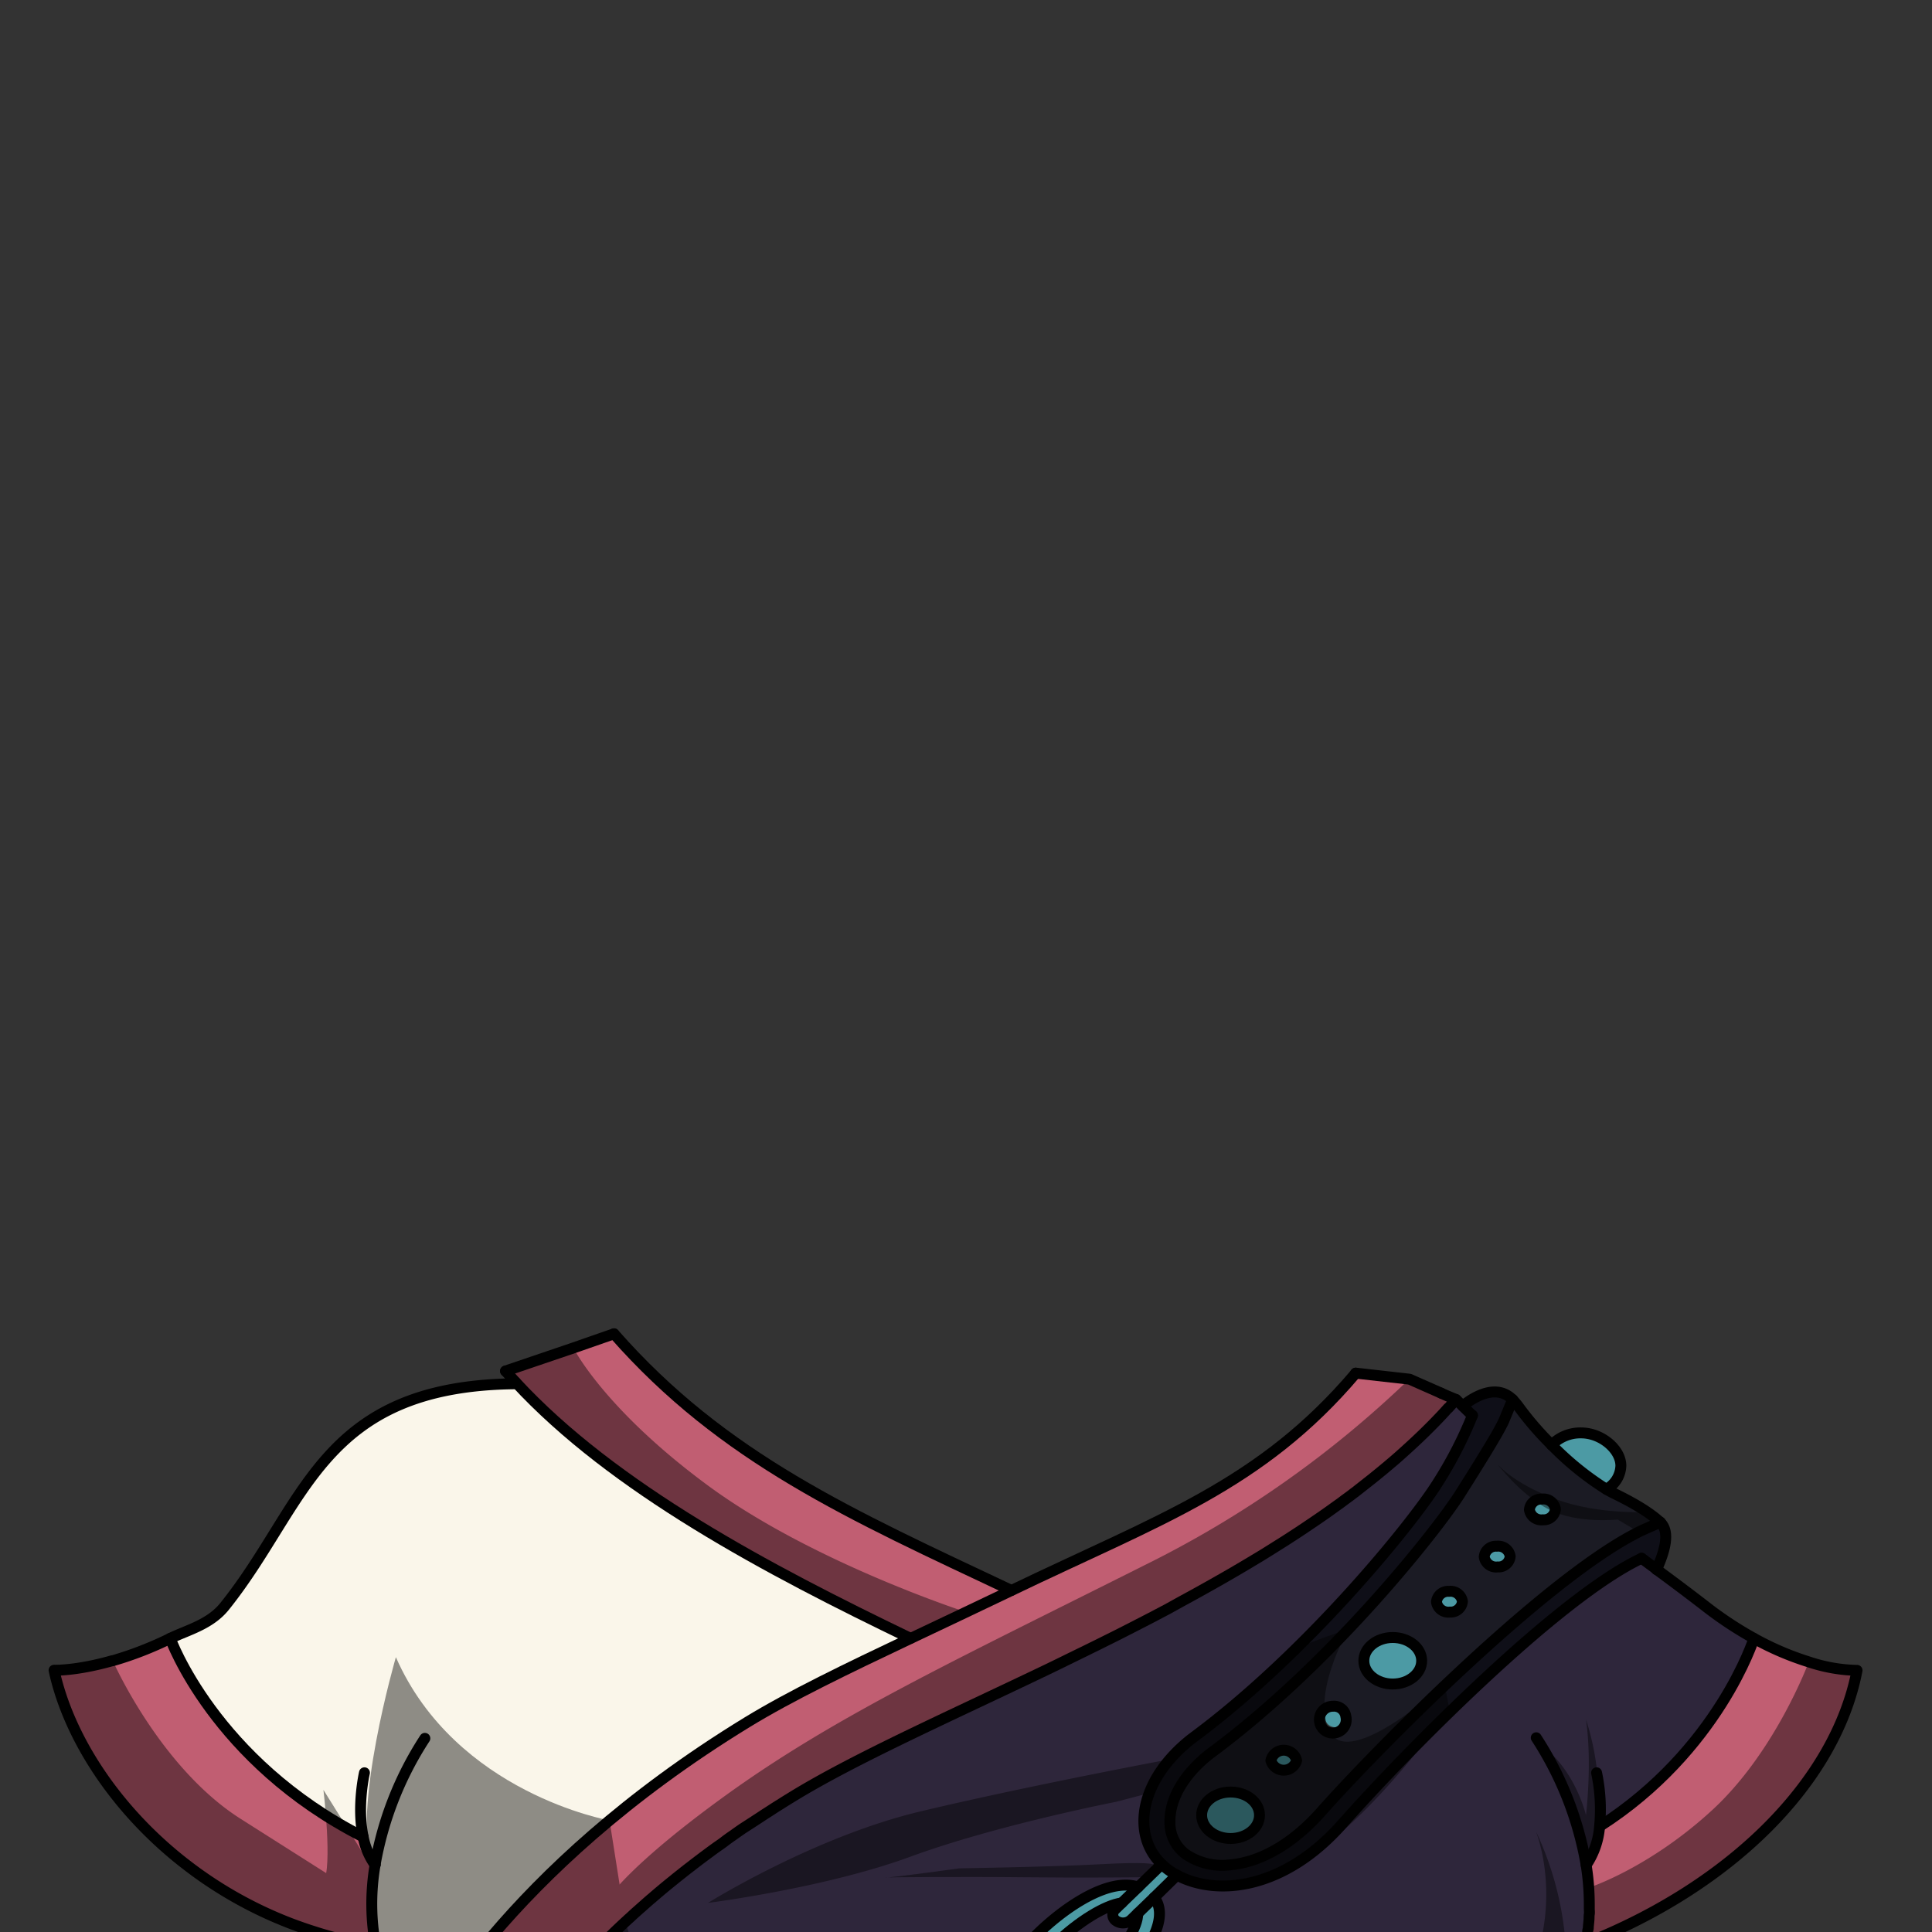 <svg xmlns="http://www.w3.org/2000/svg" viewBox="0 0 432 432">
  <rect x="0" y="0" width="432" height="432" fill="#333333" stroke="none"/>
  <defs>
    <style>.BUNTAI_PUMA_OUTFIT_PUMA_OUTFIT_17_cls-1{isolation:isolate;}.BUNTAI_PUMA_OUTFIT_PUMA_OUTFIT_17_cls-2{fill:#2e263b;}.BUNTAI_PUMA_OUTFIT_PUMA_OUTFIT_17_cls-3{fill:#4c9aa4;}.BUNTAI_PUMA_OUTFIT_PUMA_OUTFIT_17_cls-4{fill:#0f0f18;}.BUNTAI_PUMA_OUTFIT_PUMA_OUTFIT_17_cls-5{fill:#1b1b24;}.BUNTAI_PUMA_OUTFIT_PUMA_OUTFIT_17_cls-6{fill:#c15e72;}.BUNTAI_PUMA_OUTFIT_PUMA_OUTFIT_17_cls-7{fill:#faf6ea;}.BUNTAI_PUMA_OUTFIT_PUMA_OUTFIT_17_cls-8{fill:none;stroke:#000;stroke-linecap:round;stroke-linejoin:round;stroke-width:2.44px;}.BUNTAI_PUMA_OUTFIT_PUMA_OUTFIT_17_cls-9{opacity:0.43;mix-blend-mode:multiply;}</style>
  </defs>
  <g class="BUNTAI_PUMA_OUTFIT_PUMA_OUTFIT_17_cls-1">
    <g id="outfit">
      <path class="BUNTAI_PUMA_OUTFIT_PUMA_OUTFIT_17_cls-2" d="M249.65,429.55a2.71,2.71,0,0,0,3.24-.24l1.51-1.47c.07,3-3.19,8.34-8.56,13.56s-11.3,8.77-15,9.26l-.08,0a1.62,1.62,0,0,0-.74-1.88l0,0a2.73,2.73,0,0,0-2.71-.1c-.07-3,3.2-8.64,8.57-13.87s11.29-8.77,15-9.27l-1.48,1.45A1.62,1.62,0,0,0,249.65,429.55Z" />
      <path class="BUNTAI_PUMA_OUTFIT_PUMA_OUTFIT_17_cls-3" d="M263.19,419.32a15.69,15.69,0,0,1-2.1-1.34,11.31,11.31,0,0,1-1.33-1.13l-.62.6-.32.31h0l0,0,0,0-4.22,4.09a9.75,9.75,0,0,0-3.11-.4c-6.21.17-14,5.66-19.27,10.76-6.51,6.3-12,14.92-8.42,19.7l-2.7,2.61a9.93,9.93,0,0,0-3.19-.43c-6.21.15-14,5.65-19.28,10.75-4.52,4.4-8.59,9.94-9.37,14.5q2.55-.3,5-.54c1-3.12,3.93-7.42,8.1-11.48,5.37-5.21,11.3-8.77,15-9.26l.06,0-1.52,1.48a1.61,1.61,0,0,0,.31,2.59v0a2.7,2.7,0,0,0,3.23-.25l1.47-1.42c0,3-3.26,8.3-8.57,13.44a51.78,51.78,0,0,1-4.05,3.54c2.5-.21,4.92-.38,7.25-.54.19-.17.36-.34.53-.51a40.93,40.93,0,0,0,8.24-10.66c2.15-4.39,1.62-7.16.32-8.89l2.8-2.7a9.69,9.69,0,0,0,3,.36c6.19-.16,14-5.66,19.25-10.75a41,41,0,0,0,8.23-10.65c2.18-4.46,1.61-7.24.29-9l4.33-4.21Zm-17.36,22.07c-.42.41-.84.81-1.27,1.19s-.74.67-1.12,1q-.83.72-1.68,1.38c-.11.1-.23.18-.35.27-.91.72-1.82,1.36-2.7,1.94l-.73.47c-.75.47-1.48.89-2.18,1.25-.31.17-.62.32-.92.46l-.88.39a3.93,3.93,0,0,1-.43.18l-.82.3a3,3,0,0,1-.4.12l-.39.11c-.26.07-.51.13-.74.17l-.35.06-.07,0a1.65,1.65,0,0,0-.75-1.89h0a2.76,2.76,0,0,0-2.71-.12c-.07-3,3.2-8.63,8.56-13.86s11.3-8.77,15-9.27L249.36,427a1.6,1.6,0,0,0,.29,2.59,2.71,2.71,0,0,0,3.24-.23l1.51-1.46C254.47,430.84,251.2,436.18,245.83,441.39Z" />
      <path class="BUNTAI_PUMA_OUTFIT_PUMA_OUTFIT_17_cls-4" d="M329.25,316.48h0l-2.14-2.08s6.66-5.95,11.12-1.45l-1.93,4.67c-1.26,2.86-6.2,10.68-9.83,16.44-5.1,8.09-28.74,38-55.86,58.06-5.77,4.51-9.05,10.07-9,15.27a8.76,8.76,0,0,0,3.44,7.17A14.47,14.47,0,0,0,275,417c6.89-.56,14.15-4.78,20.43-11.87,11.69-13.21,49.26-51.39,70.5-62.3.49-.26,1-.5,1.47-.73l3.9-1.73c2.56,2.42.54,7.46-.85,10.55l-3.35-2.48c-18.78,8.86-52.66,43.29-66.93,59.4C287,422.67,272,424,263.19,419.31a15.41,15.41,0,0,1-2.11-1.33,14.51,14.51,0,0,1-1.32-1.13c-6.83-6.58-5.1-18.89,6.81-28.15,25.71-18.94,49-47.82,54.68-56.77A91.62,91.62,0,0,0,329.25,316.48Z" />
      <path class="BUNTAI_PUMA_OUTFIT_PUMA_OUTFIT_17_cls-5" d="M370.78,339.91l-.51-.43-.45-.36c-.4-.31-.82-.63-1.27-.93h-.06c-.5-.36-1-.69-1.57-1a64.82,64.82,0,0,0-5.74-3.1c-.66-.33-1.33-.69-2-1.08a66.29,66.29,0,0,1-12.26-9.87,72,72,0,0,1-7.32-8.49,14.36,14.36,0,0,0-1.41-1.66l-1.93,4.67c-1.25,2.86-6.19,10.68-9.81,16.44l-.31.47c-.09.16-.21.33-.33.5s-.24.36-.37.55-.2.3-.31.46c-.44.64-.95,1.35-1.51,2.12l-.54.74c-.67.9-1.4,1.87-2.2,2.91-.16.19-.32.41-.48.62-1.58,2-3.39,4.29-5.41,6.72l-.78.93-.92,1.09-.94,1.11c-.65.76-1.31,1.52-2,2.29l-.87,1c-2.44,2.78-5.08,5.68-7.89,8.64-.91.95-1.82,1.91-2.77,2.88l-2,2.07c-1.57,1.58-3.19,3.17-4.84,4.75l-1.58,1.51c-3,2.86-6.17,5.7-9.4,8.44l-2.05,1.72-2.06,1.68-1.93,1.54c-1.45,1.13-2.89,2.24-4.36,3.32-5.77,4.52-9.05,10.08-9,15.26a8.82,8.82,0,0,0,3.45,7.18A14.52,14.52,0,0,0,275,417c6.89-.57,14.16-4.79,20.43-11.88.76-.87,1.64-1.83,2.6-2.89l1.26-1.39c2.28-2.48,5-5.37,8-8.48.51-.56,1.05-1.11,1.6-1.68,3.42-3.53,7.18-7.32,11.15-11.18.25-.25.49-.49.76-.74a4.59,4.59,0,0,1,.39-.37l1.66-1.61a.25.25,0,0,1,.08-.07.16.16,0,0,1,.07-.07c0-.05.07-.06.08-.08h0c3.93-3.78,8-7.55,12.12-11.16.64-.57,1.29-1.14,1.94-1.69s1.12-1,1.68-1.45l1.83-1.55,1.81-1.51,2.4-1.95c1-.8,2-1.58,3-2.33.58-.45,1.16-.9,1.75-1.33.74-.56,1.48-1.11,2.22-1.64a155.4,155.4,0,0,1,14.12-9.12c.49-.26,1-.51,1.46-.73l3.9-1.73Zm-95.61,71.18c-3.57,0-6.47-2.32-6.47-5.2s2.9-5.19,6.47-5.19,6.46,2.32,6.46,5.19S278.73,411.09,275.17,411.09ZM287.06,396a2.37,2.37,0,1,1,2.87-2.32A2.65,2.65,0,0,1,287.06,396Zm24.37-29.83c3.56,0,6.46,2.33,6.46,5.2s-2.9,5.2-6.46,5.2-6.47-2.33-6.47-5.2S307.85,366.15,311.43,366.15ZM296.54,385.8a.39.39,0,0,1-.14-.08.59.59,0,0,1-.17-.1,2.3,2.3,0,0,1-.6-.56,1,1,0,0,1-.17-.24,1.48,1.48,0,0,1-.15-.31,1.89,1.89,0,0,1-.09-.34,1.27,1.27,0,0,1,0-.34,2,2,0,0,1,.15-.72,2.1,2.1,0,0,1,.13-.26,2,2,0,0,1,.12-.19,1.86,1.86,0,0,1,.23-.26l0,0a1.68,1.68,0,0,1,.29-.24h0a1,1,0,0,1,.16-.1.51.51,0,0,1,.16-.09,2.35,2.35,0,0,1,.58-.24,1.89,1.89,0,0,1,.34-.09l.14,0a4.9,4.9,0,0,1,.54,0,2.37,2.37,0,1,1,0,4.63h-.33l-.31-.05a1.65,1.65,0,0,1-.32-.07l-.29-.1Zm27.63-25.34a2.68,2.68,0,0,1-2.95-2.25,2.61,2.61,0,0,1,2.81-2.38,2.67,2.67,0,0,1,3,2.25C327,359.36,325.77,360.42,324.17,360.46Zm10.7-10.06a2.68,2.68,0,0,1-2.95-2.26,2.61,2.61,0,0,1,2.8-2.37,2.7,2.7,0,0,1,3,2.26A2.61,2.61,0,0,1,334.87,350.4Zm12.77-12.15c0,.08-.08.16-.12.24a1.59,1.59,0,0,1-.17.25l0,.05a2.18,2.18,0,0,1-.34.34.35.35,0,0,1-.09.07.83.83,0,0,1-.18.13l-.14.08-.32.16-.36.12a3.25,3.25,0,0,1-.89.14,2.71,2.71,0,0,1-3-2.25v-.06a2.64,2.64,0,0,1,0-.28,2,2,0,0,1,.06-.23,1,1,0,0,1,0-.16.71.71,0,0,1,.08-.18,1.88,1.88,0,0,1,.27-.42.86.86,0,0,1,.16-.18l.18-.17a3.27,3.27,0,0,1,.41-.28,1.75,1.75,0,0,1,.24-.11,1.36,1.36,0,0,1,.21-.1,3,3,0,0,1,.76-.18,2.34,2.34,0,0,1,.38,0,2.68,2.68,0,0,1,3,2.25v.17a.85.85,0,0,1,0,.23,1.69,1.69,0,0,1-.1.34h0Z" />
      <path class="BUNTAI_PUMA_OUTFIT_PUMA_OUTFIT_17_cls-2" d="M392.18,366.34s-7.91,25-34.47,42c0,.42-.1.85-.18,1.26a17.24,17.24,0,0,1-.42,2c-.05.22-.1.43-.17.64-.11.38-.24.76-.38,1.12a.58.58,0,0,1-.06.17,5.22,5.22,0,0,1-.25.61.47.47,0,0,1-.06.15c-.08.2-.18.4-.27.59a3.65,3.65,0,0,1-.18.34c-.11.23-.24.45-.37.68a2.5,2.5,0,0,1-.24.36,7.66,7.66,0,0,1-.46.7,55.84,55.84,0,0,1,.73,8.89c0,.29,0,.58,0,.89V427c0,.39,0,.79,0,1.2s-.05.83-.07,1.26-.09,1-.14,1.49c0,.22,0,.44-.07.66s-.06.49-.09.74c0,.05,0,.1,0,.15,0,.32-.09.64-.13,1l-.18,1.09a45,45,0,0,1-4.88,13.78c-4.77,8.67-13,17.09-26.52,24.27-23.14,7.24-35.55,5.31-58,4.12a393.68,393.68,0,0,0-49.83.36c.19-.17.36-.34.53-.51a40.93,40.93,0,0,0,8.24-10.66c2.15-4.39,1.62-7.16.32-8.89l2.8-2.7a9.69,9.69,0,0,0,3,.36c6.19-.16,14-5.66,19.25-10.75a41,41,0,0,0,8.23-10.65c2.18-4.46,1.61-7.24.29-9l4.33-4.21.77-.74a22.28,22.28,0,0,0,12.27,2.34,29.16,29.16,0,0,0,8.28-1.92l.19-.07a42.58,42.58,0,0,0,16.21-11.84c5.3-6,13.28-14.47,22.2-23.25,15.12-14.88,32.92-30.57,44.73-36.15,1.1.82,2.21,1.64,3.35,2.47v0c3.39,2.52,7,5.19,11,8.28A84,84,0,0,0,392.18,366.34Z" />
      <path class="BUNTAI_PUMA_OUTFIT_PUMA_OUTFIT_17_cls-2" d="M329.25,316.48a91.19,91.19,0,0,1-8,15.45c-3.87,6.12-16,21.56-31.5,36.77l-.1.1a219.11,219.11,0,0,1-23.08,19.9,35.59,35.59,0,0,0-5,4.68,26.7,26.7,0,0,0-2.33,3.1c-.17.24-.32.48-.47.73l0,.06a21.59,21.59,0,0,0-1.78,3.66c-2.32,6.1-1.28,12,2.77,15.92l-.62.6-.32.31h0l0,0-4.26,4.13a9.75,9.75,0,0,0-3.11-.4c-6.21.17-14,5.66-19.27,10.76-6.51,6.3-12,14.92-8.42,19.7l-2.7,2.61a9.93,9.93,0,0,0-3.19-.43c-6.21.15-14,5.65-19.28,10.75-4.52,4.4-8.59,9.94-9.37,14.5-1.79.19-3.63.4-5.49.64a171.43,171.43,0,0,1-34.34.84c-14.73-1.22-24.67-4.36-29.84-6.41l-.12-.06a36.54,36.54,0,0,1-4.1-1.87q-3.12-1.65-5.86-3.43l0-.05,0-.07c0-.07.09-.2.15-.35a1.12,1.12,0,0,1,.1-.24c.08-.19.18-.43.31-.7s.15-.34.25-.53.18-.39.29-.6.21-.44.33-.69a96.09,96.09,0,0,1,7.37-12c.33-.48.68-1,1-1.45a149.52,149.52,0,0,1,9.58-11.74l.59-.63c3-3.31,6.45-6.81,10.37-10.43l.56-.52c.53-.48,1.05-1,1.59-1.45,1.08-1,2.2-2,3.34-2.95l.32-.26q2.39-2.07,5-4.17c.58-.47,1.16-.94,1.76-1.41s1.19-.94,1.81-1.41c1.22-.94,2.47-1.9,3.75-2.85l1.95-1.43,2-1.43c.68-.48,1.36-1,2-1.44l2-1.41,2.34-1.58,2.06-1.35c.62-.42,1.25-.82,1.89-1.22s1.26-.82,1.9-1.21c1-.65,2-1.29,3.1-1.93,14-8.57,34.78-17.77,56.95-28.41q2.51-1.2,5-2.44c.9-.43,1.79-.86,2.69-1.31s1.72-.84,2.58-1.27,1.74-.86,2.6-1.29l2.31-1.15.36-.18,6.41-3.28,1.08-.56,3.62-1.9,3.19-1.71,1.1-.6c.85-.46,1.7-.92,2.55-1.4,4.18-2.31,8.32-4.68,12.38-7.13.89-.53,1.78-1.06,2.66-1.61,1.18-.73,2.35-1.46,3.51-2.2s2.17-1.39,3.25-2.09l.61-.4c.88-.58,1.74-1.15,2.6-1.74,1.27-.85,2.53-1.71,3.79-2.6,1-.69,2-1.39,2.93-2.09.35-.26.71-.52,1.06-.8.73-.52,1.45-1,2.16-1.61a3.63,3.63,0,0,0,.46-.34c1-.78,2-1.56,3-2.36s1.79-1.43,2.67-2.16,1.72-1.43,2.55-2.14l.1-.08c.83-.71,1.64-1.43,2.43-2.15q4.26-3.81,8.06-7.81c.6-.63,1.18-1.27,1.75-1.91,0,0,.05,0,.06,0,.58-.64,1.14-1.28,1.7-1.92l.51.48,1,1c.72.71,1.43,1.41,2.15,2.09Z" />
      <path class="BUNTAI_PUMA_OUTFIT_PUMA_OUTFIT_17_cls-3" d="M344.83,335.2a2.61,2.61,0,0,0-2.8,2.38,2.69,2.69,0,0,0,3,2.25,2.61,2.61,0,0,0,2.81-2.37A2.68,2.68,0,0,0,344.83,335.2Z" />
      <path class="BUNTAI_PUMA_OUTFIT_PUMA_OUTFIT_17_cls-3" d="M324,355.83a2.61,2.61,0,0,0-2.81,2.37,2.68,2.68,0,0,0,3,2.26,2.61,2.61,0,0,0,2.8-2.37A2.68,2.68,0,0,0,324,355.83Z" />
      <path class="BUNTAI_PUMA_OUTFIT_PUMA_OUTFIT_17_cls-3" d="M275.17,400.7c-3.58,0-6.48,2.32-6.48,5.19s2.9,5.2,6.48,5.2,6.46-2.32,6.46-5.2S278.73,400.7,275.17,400.7Z" />
      <path class="BUNTAI_PUMA_OUTFIT_PUMA_OUTFIT_17_cls-3" d="M334.73,345.77a2.61,2.61,0,0,0-2.81,2.37,2.68,2.68,0,0,0,3,2.26,2.61,2.61,0,0,0,2.8-2.37A2.69,2.69,0,0,0,334.73,345.77Z" />
      <path class="BUNTAI_PUMA_OUTFIT_PUMA_OUTFIT_17_cls-3" d="M353.55,320.35a8.94,8.94,0,0,0-6.62,2.72A66,66,0,0,0,359.18,333a6.24,6.24,0,0,0,3.25-5.26C362.43,324.05,358.1,320.35,353.55,320.35Z" />
      <path class="BUNTAI_PUMA_OUTFIT_PUMA_OUTFIT_17_cls-3" d="M298.07,381.52a2.37,2.37,0,1,0,2.87,2.31A2.64,2.64,0,0,0,298.07,381.52Z" />
      <path class="BUNTAI_PUMA_OUTFIT_PUMA_OUTFIT_17_cls-3" d="M287.06,391.34a2.37,2.37,0,1,0,0,4.63,2.37,2.37,0,1,0,0-4.63Z" />
      <path class="BUNTAI_PUMA_OUTFIT_PUMA_OUTFIT_17_cls-3" d="M311.42,366.15c-3.57,0-6.46,2.33-6.46,5.2s2.89,5.2,6.46,5.2,6.47-2.33,6.47-5.2S315,366.15,311.42,366.15Z" />
      <path class="BUNTAI_PUMA_OUTFIT_PUMA_OUTFIT_17_cls-6" d="M415.27,373.52c-4.8,24.94-28.21,48.14-60.6,61h0l.18-1.09q.09-.56.15-1.11a47.22,47.22,0,0,0,.41-5.52c0-.31,0-.6,0-.89a55.84,55.84,0,0,0-.73-8.89c.16-.23.32-.46.46-.7a12.27,12.27,0,0,0,1.12-2.12,20.07,20.07,0,0,0,1.46-5.82c26.56-17,34.47-42,34.47-42a65,65,0,0,0,12.26,5.27A36.46,36.46,0,0,0,415.27,373.52Z" />
      <path class="BUNTAI_PUMA_OUTFIT_PUMA_OUTFIT_17_cls-6" d="M322.27,311.52c1.27.38,3.75.86,3.29,1.41s-1.12,1.28-1.7,1.92c0,0,0,0-.06,0-.57.64-1.15,1.28-1.75,1.91q-3.8,4-8.06,7.81c-.79.72-1.61,1.44-2.43,2.15l-.1.08c-.84.71-1.69,1.43-2.55,2.14s-1.76,1.45-2.67,2.16a2.55,2.55,0,0,1-.31.24c-.89.71-1.8,1.42-2.73,2.12a3.63,3.63,0,0,1-.46.34c-.71.55-1.43,1.08-2.16,1.61-.35.28-.71.54-1.06.8l-2.93,2.09c-1.26.89-2.52,1.75-3.79,2.6l-2.6,1.74-.61.4c-1.07.7-2.16,1.4-3.25,2.09s-2.33,1.47-3.51,2.2c-.88.55-1.77,1.08-2.66,1.61-4.06,2.45-8.2,4.82-12.38,7.13-.85.48-1.7.94-2.55,1.4l-1.1.6c-1.06.58-2.13,1.14-3.19,1.71s-2.42,1.28-3.62,1.9l-1.08.56c-1.89,1-3.79,1.95-5.67,2.9l-.74.38-.36.18-2.31,1.15c-.87.43-1.73.87-2.6,1.29L242,369.46c-.9.45-1.79.88-2.69,1.31-1.68.83-3.36,1.63-5,2.44-22.17,10.64-42.92,19.84-56.95,28.41-1.05.64-2.08,1.28-3.1,1.93-.64.4-1.28.8-1.9,1.21s-1.27.8-1.89,1.22l-2.06,1.35L166,408.91l-2,1.41c-.69.47-1.37,1-2,1.44l-2,1.43L158,414.62c-1.28.95-2.53,1.91-3.75,2.85-.62.47-1.22.94-1.81,1.41s-1.18.94-1.76,1.41q-2.61,2.1-5,4.17l-.32.26c-1.14,1-2.26,2-3.34,2.95-.54.48-1.07,1-1.59,1.45l-.56.52c-3.92,3.62-7.35,7.12-10.37,10.43l-.59.63a149.52,149.52,0,0,0-9.58,11.74c-.36.49-.71,1-1,1.45a96.09,96.09,0,0,0-7.37,12c-.12.25-.23.47-.33.69s-.21.41-.29.6-.17.37-.25.53-.23.51-.31.7a1.12,1.12,0,0,0-.1.24c-.06.15-.12.28-.15.35l0,.07,0,.05a63.84,63.84,0,0,1-15.49-13.27h0l.07-.17c.07-.12.16-.3.28-.53,0-.06.08-.12.11-.19.26-.49.64-1.17,1.13-2l.4-.68q1-1.67,2.5-4l.77-1.16c.4-.6.83-1.22,1.28-1.87l.46-.66c2-2.9,4.58-6.29,7.68-10,.44-.54.89-1.08,1.37-1.64,2.88-3.4,6.21-7.07,10-10.93l1.42-1.43c3-3,6.27-6.07,9.85-9.22.79-.7,1.61-1.41,2.44-2.13s1.69-1.43,2.55-2.15c2.48-2.06,5.07-4.15,7.81-6.23.68-.53,1.38-1.05,2.08-1.58q4.44-3.33,9.34-6.68l1.72-1.17,2.45-1.62,2.43-1.57,2.49-1.58,2.53-1.57c1.89-1.15,3.9-2.32,6-3.49,1.15-.65,2.33-1.3,3.55-1.94,6.21-3.33,13.22-6.76,20.73-10.35l2.52-1.2,2.56-1.21,1.1-.52c-31.81-15.31-66.45-33.59-88.31-57.28-.76-.82-1.51-1.66-2.25-2.49h0l15.21-5.17,9-3.15c24.49,27.89,53.09,40.5,88.86,57.39,33-15.91,55.75-23.53,77-48.6l12.06,1.36Z" />
      <path class="BUNTAI_PUMA_OUTFIT_PUMA_OUTFIT_17_cls-6" d="M83.87,417h0a15.8,15.8,0,0,1-2.66-6.24h0c-33.37-17-43.13-44.39-43.13-44.39-15.35,7.53-26,7.18-26,7.18C17.68,399.3,45,429.26,84,435.14A51.62,51.62,0,0,1,83.87,417Z" />
      <path class="BUNTAI_PUMA_OUTFIT_PUMA_OUTFIT_17_cls-7" d="M203.6,366.34l-1.1.52c-13.73,6.5-26,12.49-35.39,18.19a259.61,259.61,0,0,0-30.85,22c-27.61,23-39.47,43.44-41.86,47.9-.29.53-.44.84-.46.89a45.74,45.74,0,0,1-8.89-16.48c-.42-1.41-.76-2.82-1-4.22A51.57,51.57,0,0,1,83.87,417v0a12.66,12.66,0,0,1-1.41-2.41,16.92,16.92,0,0,1-1.25-3.84h0c-1.18-.6-2.33-1.22-3.47-1.85-1.68-.93-3.3-1.9-4.85-2.87-26.69-16.9-34.79-39.66-34.79-39.66,3.77-1.86,8.62-3.27,12.13-7.14,18.05-19.86,18.05-49.19,64.66-49.78l.42-.36C137.15,332.75,171.79,351,203.6,366.34Z" />
      <path class="BUNTAI_PUMA_OUTFIT_PUMA_OUTFIT_17_cls-8" d="M322.27,311.52c1.15.53,1.82.8,3.29,1.41-.56.64-1.12,1.28-1.7,1.92,0,0,0,0-.06,0-.57.64-1.15,1.28-1.75,1.91q-3.8,4-8.06,7.81c-.79.72-1.6,1.44-2.43,2.15l-.1.08c-.83.71-1.68,1.43-2.55,2.14s-1.76,1.45-2.67,2.16-2,1.58-3,2.36a3.63,3.63,0,0,1-.46.34c-.71.56-1.43,1.09-2.16,1.61-.35.28-.71.54-1.06.8-1,.7-1.94,1.4-2.93,2.09-1.26.89-2.52,1.75-3.79,2.6-.86.59-1.72,1.16-2.6,1.74l-.61.4c-1.08.7-2.16,1.41-3.25,2.09s-2.33,1.47-3.51,2.2c-.88.55-1.77,1.08-2.66,1.61-4.06,2.45-8.2,4.82-12.38,7.13-.85.48-1.7.94-2.55,1.4l-1.1.6L261,359.83l-3.62,1.9-1.08.56c-2.14,1.1-4.27,2.2-6.41,3.28l-.36.18-2.31,1.15c-.86.43-1.73.87-2.6,1.29s-1.72.86-2.58,1.27-1.79.88-2.69,1.31q-2.53,1.25-5,2.44c-22.17,10.64-42.92,19.84-56.95,28.41-1.05.64-2.08,1.28-3.1,1.93-.64.39-1.28.8-1.9,1.21s-1.27.8-1.89,1.22-1.38.9-2.06,1.35L166,408.91q-1,.69-2,1.41c-.69.47-1.37.95-2,1.44s-1.33.95-2,1.43-1.31.95-1.95,1.43q-1.92,1.42-3.75,2.85c-.62.47-1.22.94-1.81,1.41s-1.19.94-1.76,1.41q-2.62,2.1-5,4.17l-.32.26c-1.14,1-2.26,2-3.34,2.95-.54.48-1.06,1-1.59,1.45l-.56.52c-3.92,3.62-7.35,7.12-10.37,10.43l-.59.63a149.52,149.52,0,0,0-9.58,11.74c-.36.49-.71,1-1,1.45a96.09,96.09,0,0,0-7.37,12c-.12.25-.23.47-.33.69s-.21.41-.29.6-.17.37-.25.53-.23.51-.31.7a1.12,1.12,0,0,0-.1.24c-.06.15-.12.28-.15.35l0,.07,0,.05h0" />
      <path class="BUNTAI_PUMA_OUTFIT_PUMA_OUTFIT_17_cls-8" d="M93.93,455.85v0c.29-.56,18.49-37.36,73.17-70.77,9.6-5.87,22.32-12,36.5-18.72,7.21-3.42,14.8-7,22.55-10.72,33-15.9,55.75-23.51,77-48.59" />
      <path class="BUNTAI_PUMA_OUTFIT_PUMA_OUTFIT_17_cls-8" d="M203.6,366.34c-31.81-15.31-66.45-33.59-88.31-57.28-.76-.82-1.51-1.66-2.25-2.49" />
      <path class="BUNTAI_PUMA_OUTFIT_PUMA_OUTFIT_17_cls-8" d="M137.3,298.25c24.48,27.88,53.08,40.49,88.85,57.37" />
      <polyline class="BUNTAI_PUMA_OUTFIT_PUMA_OUTFIT_17_cls-8" points="303.12 307.03 315.18 308.39 322.27 311.52" />
      <polyline class="BUNTAI_PUMA_OUTFIT_PUMA_OUTFIT_17_cls-8" points="137.29 298.24 128.25 301.39 113.04 306.56 113.04 306.57" />
      <path class="BUNTAI_PUMA_OUTFIT_PUMA_OUTFIT_17_cls-8" d="M115.29,309.06l-.42.36c-43.35.59-46.37,27-64.66,49.78-3.28,4.08-8.36,5.29-12.13,7.14a78.86,78.86,0,0,1-12.86,5l-.13,0c-8,2.29-13,2.13-13,2.13.17.8.36,1.62.58,2.42,3.73,14,13.66,29,28.23,40.48.08.06.14.12.22.17a92,92,0,0,0,22.73,13.1c.8.32,1.6.63,2.42.92h0c1.28.47,2.59.92,3.9,1.33Q74,433.14,77.93,434h0q2.55.57,5.18,1l.89.14" />
      <path class="BUNTAI_PUMA_OUTFIT_PUMA_OUTFIT_17_cls-8" d="M38.07,366.34s9.76,27.4,43.13,44.39" />
      <path class="BUNTAI_PUMA_OUTFIT_PUMA_OUTFIT_17_cls-8" d="M325.56,312.93l.51.48,1,1c.72.71,1.43,1.41,2.15,2.09h0" />
      <path class="BUNTAI_PUMA_OUTFIT_PUMA_OUTFIT_17_cls-8" d="M354.64,434.5h0c32.39-12.83,55.8-36,60.6-61a36.46,36.46,0,0,1-10.83-1.91,65,65,0,0,1-12.26-5.27,82.94,82.94,0,0,1-10.79-7.14c-4-3.09-7.58-5.76-11-8.28" />
      <path class="BUNTAI_PUMA_OUTFIT_PUMA_OUTFIT_17_cls-8" d="M367.07,348.43l3.35,2.48" />
      <path class="BUNTAI_PUMA_OUTFIT_PUMA_OUTFIT_17_cls-8" d="M357.71,408.36c26.56-17,34.47-42,34.47-42" />
      <path class="BUNTAI_PUMA_OUTFIT_PUMA_OUTFIT_17_cls-8" d="M83.87,417A75.57,75.57,0,0,1,95,388.7" />
      <path class="BUNTAI_PUMA_OUTFIT_PUMA_OUTFIT_17_cls-8" d="M83.87,417A51.57,51.57,0,0,0,84,435.14c.14.7.29,1.4.46,2.1.07.32.15.62.24.93,0,.1,0,.2.07.3.08.29.17.58.26.89s.2.66.29,1a.09.09,0,0,1,0,.06c.2.65.43,1.3.68,2A38.88,38.88,0,0,0,87.59,446c.14.31.29.6.44.9s.4.78.61,1.17A46.21,46.21,0,0,0,91.72,453c.2.29.41.59.63.87.5.68,1,1.35,1.59,2h0a63.84,63.84,0,0,0,15.49,13.27q2.75,1.78,5.86,3.43a36.54,36.54,0,0,0,4.1,1.87l.12.06a82.18,82.18,0,0,0,8.91,2.91c.5.13,1,.26,1.51.38l.09,0,1.77.43,1,.21q2.6.58,5.58,1.09l2.75.43c2.38.35,4.92.65,7.64.88l.62.06L151,481l2.6.16,1.33.06.85,0,1.22,0a179.68,179.68,0,0,0,26.72-1.26c1.86-.24,3.7-.45,5.49-.64s3.37-.38,5-.54c4.94-.52,9.6-.95,14-1.3,2.5-.21,4.92-.38,7.25-.54a393.68,393.68,0,0,1,49.83-.36c22.42,1.19,34.83,3.12,58-4.12,13.47-7.18,21.75-15.6,26.52-24.27a44.69,44.69,0,0,0,4.87-13.78c.07-.37.13-.73.19-1.09s.1-.64.13-1c0-.05,0-.1,0-.15,0-.25,0-.49.09-.74s.05-.44.07-.66c.05-.5.1-1,.14-1.49s0-.84.07-1.26,0-.81,0-1.2v-.17c0-.31,0-.6,0-.89a55.84,55.84,0,0,0-.73-8.89,75.46,75.46,0,0,0-11.13-28.3" />
      <path class="BUNTAI_PUMA_OUTFIT_PUMA_OUTFIT_17_cls-8" d="M81.49,396.4s-1.74,7.5-.28,14.33A15.8,15.8,0,0,0,83.87,417h0" />
      <path class="BUNTAI_PUMA_OUTFIT_PUMA_OUTFIT_17_cls-8" d="M357,396.4a39.69,39.69,0,0,1,.67,12,17.72,17.72,0,0,1-3,8.63" />
      <path class="BUNTAI_PUMA_OUTFIT_PUMA_OUTFIT_17_cls-8" d="M371.27,340.36l-3.9,1.73c-.49.23-1,.47-1.47.73-21.24,10.91-58.81,49.09-70.5,62.3-6.28,7.09-13.54,11.31-20.43,11.87a14.47,14.47,0,0,1-9.92-2.45,8.76,8.76,0,0,1-3.44-7.17c-.08-5.2,3.2-10.76,9-15.27,27.12-20,50.76-50,55.86-58.06,3.63-5.76,8.57-13.58,9.83-16.44l1.93-4.67" />
      <path class="BUNTAI_PUMA_OUTFIT_PUMA_OUTFIT_17_cls-8" d="M329.25,316.47h0a91.62,91.62,0,0,1-8,15.45c-5.66,8.95-29,37.83-54.68,56.77-11.91,9.26-13.64,21.57-6.81,28.15a14.51,14.51,0,0,0,1.32,1.13,15.41,15.41,0,0,0,2.11,1.33C272,424,287,422.67,300.14,407.83c14.27-16.11,48.15-50.54,66.93-59.4" />
      <path class="BUNTAI_PUMA_OUTFIT_PUMA_OUTFIT_17_cls-8" d="M327.08,314.38s6.66-5.95,11.12-1.45a14.48,14.48,0,0,1,1.4,1.66,69.48,69.48,0,0,0,7.33,8.48A66,66,0,0,0,359.18,333c.67.39,1.33.75,2,1.07,3.83,1.88,7.58,4,10.08,6.34s.54,7.46-.85,10.55h0" />
      <path class="BUNTAI_PUMA_OUTFIT_PUMA_OUTFIT_17_cls-8" d="M359.18,333a6.24,6.24,0,0,0,3.25-5.26c0-3.64-4.33-7.34-8.88-7.34a8.94,8.94,0,0,0-6.62,2.72" />
      <path class="BUNTAI_PUMA_OUTFIT_PUMA_OUTFIT_17_cls-8" d="M281.63,405.89c0,2.88-2.9,5.2-6.46,5.2s-6.48-2.32-6.48-5.2,2.9-5.19,6.48-5.19S281.63,403,281.63,405.89Z" />
      <path class="BUNTAI_PUMA_OUTFIT_PUMA_OUTFIT_17_cls-8" d="M289.93,393.66a3,3,0,0,1-5.76,0,2.95,2.95,0,0,1,5.76,0Z" />
      <path class="BUNTAI_PUMA_OUTFIT_PUMA_OUTFIT_17_cls-8" d="M300.94,383.83a3,3,0,1,1-2.87-2.31A2.64,2.64,0,0,1,300.94,383.83Z" />
      <path class="BUNTAI_PUMA_OUTFIT_PUMA_OUTFIT_17_cls-8" d="M327,358.09a2.61,2.61,0,0,1-2.8,2.37,2.68,2.68,0,0,1-3-2.26,2.61,2.61,0,0,1,2.81-2.37A2.68,2.68,0,0,1,327,358.09Z" />
      <path class="BUNTAI_PUMA_OUTFIT_PUMA_OUTFIT_17_cls-8" d="M347.79,337.46a2.61,2.61,0,0,1-2.81,2.37,2.69,2.69,0,0,1-3-2.25,2.61,2.61,0,0,1,2.8-2.38A2.68,2.68,0,0,1,347.79,337.46Z" />
      <path class="BUNTAI_PUMA_OUTFIT_PUMA_OUTFIT_17_cls-8" d="M337.68,348a2.61,2.61,0,0,1-2.8,2.37,2.68,2.68,0,0,1-3-2.26,2.61,2.61,0,0,1,2.81-2.37A2.69,2.69,0,0,1,337.68,348Z" />
      <path class="BUNTAI_PUMA_OUTFIT_PUMA_OUTFIT_17_cls-8" d="M317.89,371.35c0,2.87-2.9,5.2-6.47,5.2s-6.46-2.33-6.46-5.2,2.89-5.2,6.46-5.2S317.89,368.48,317.89,371.35Z" />
      <path class="BUNTAI_PUMA_OUTFIT_PUMA_OUTFIT_17_cls-8" d="M254.53,421.93a9.79,9.79,0,0,0-3.12-.41c-6.21.17-14,5.66-19.27,10.76-6.5,6.3-12,14.93-8.42,19.7l0,0" />
      <path class="BUNTAI_PUMA_OUTFIT_PUMA_OUTFIT_17_cls-8" d="M258.09,424.27c1.32,1.72,1.89,4.51-.29,9a40.87,40.87,0,0,1-8.23,10.66c-5.25,5.09-13.06,10.59-19.25,10.75a9.65,9.65,0,0,1-3-.36" />
      <path class="BUNTAI_PUMA_OUTFIT_PUMA_OUTFIT_17_cls-8" d="M250.84,425.49c-3.67.5-9.59,4.06-15,9.27s-8.64,10.87-8.57,13.87" />
      <path class="BUNTAI_PUMA_OUTFIT_PUMA_OUTFIT_17_cls-8" d="M254.4,427.84c.07,3-3.19,8.34-8.56,13.56s-11.3,8.77-15,9.26" />
      <path class="BUNTAI_PUMA_OUTFIT_PUMA_OUTFIT_17_cls-8" d="M259.76,416.85l-5.23,5.08-3.69,3.56-1.48,1.45a1.62,1.62,0,0,0,.29,2.61,2.71,2.71,0,0,0,3.24-.24l1.51-1.47,3.69-3.57,5.1-5" />
      <g class="BUNTAI_PUMA_OUTFIT_PUMA_OUTFIT_17_cls-9">
        <path d="M261.61,393.37s-32.06,6-55.89,11.69-47.4,20.43-47.4,20.43,26.05-3.28,45.28-10.34,46-12.27,46-12.27l8.29-2.18A12.21,12.21,0,0,1,261.61,393.37Z" />
        <path d="M214.51,417.77s20.76-.33,31.5-.92,11.68,0,11.68,0l1.13-.26v1.17l-2.81,2s-14,.15-27.2,0-32.09,0-30.9.07S214.51,417.77,214.51,417.77Z" />
        <path d="M88.52,370.55s-10,34.33-5.26,47.21L72.32,400.22s2.07,17.25,0,20.58-6,9.81-6,9.81,12.4,4.06,16.85,4.39c5.38,12.82,17.44,37.64,52.48,44.41,22.42,3.44,42.42,1.16,53.56,0-41.13-10.93-49.42-50.13-49.42-50.13l-3.5-22.23S101.9,401,88.52,370.55Z" />
        <path d="M25.22,371.35s10.49,23.86,28.58,35.34,23.36,14.83,23.36,14.83l-7,10.58a108.87,108.87,0,0,1-29-15.51c-15-11.13-25.75-27.58-29-43.07A116.53,116.53,0,0,0,25.22,371.35Z" />
        <path d="M216,360.46l-12.43,5.88-1.1.52s-42.84-20.87-64-36.74a206.65,206.65,0,0,1-23.63-20.7l.42-.36c-.76-.82-1.51-1.66-2.25-2.49h0l15.21-5.17h0S135,315,158.32,332.18,216,360.46,216,360.46Z" />
        <path d="M325.56,312.93l.51.48a164.09,164.09,0,0,1-13.81,12.91c-1.91,1.61-3.91,3.22-6,4.83a2.55,2.55,0,0,1-.31.24c-14,10.77-32.36,21.87-55.35,33.8l-.74.38-.36.18q-17.73,9.17-39.14,19a321.56,321.56,0,0,0-64.68,39.67l-.32.26c-2.21,1.77-4.07,3.33-5.57,4.61-3,2.55-4.53,4-4.53,4l-.75-6.51s.65-1.67,4-5.37c3.68-4,10.61-10.44,23.46-19.75,24.68-17.87,51-30.12,93.82-51.61a235.62,235.62,0,0,0,59.37-41.73l7.09,3.13C323.7,312.19,324.17,312.36,325.56,312.93Z" />
        <path d="M301.59,364.19s-8.67,14.81-4.15,23.15S323,376.55,323,376.55l1.06,5.56S302.25,414,283.74,419.74s-25.84-.43-27.73-8.65.17-13.37,13.08-23.74a215,215,0,0,0,20.66-18.65C290.3,368.16,301.59,364.19,301.59,364.19Z" />
        <path d="M368.54,338.18c-.29-.2-11.09.62-20.75-3s-13-7.84-13-7.84,5.21,6.89,11.49,10.16,15.44,2.27,15.44,2.27l3.64,2.17,4.08-1.26Z" />
        <path d="M415.27,373.52c-4.8,24.94-28.21,48.14-60.6,61,.06-.36.12-.72.16-1.08s.11-.74.15-1.11.1-1,.15-1.48c.13-1.43.21-2.81.26-4,0-.31,0-.6,0-.89.06-2.32,0-3.91,0-3.91s13.44-4.36,27.56-17.4,21.48-33,21.48-33A36.46,36.46,0,0,0,415.27,373.52Z" />
        <path d="M346,391.34s7.53,15.23,9.36,26.43a58,58,0,0,0-.73-33.29c1.42,9.88,0,21.41,0,21.41S352.57,397,346,391.34Z" />
        <path d="M349.77,448.28c-4.77,8.67-13,17.09-26.52,24.27-23.14,7.24-35.55,5.31-58,4.12h0s50.5.14,69-22.31c18.16-22.09,9.44-44.21,9.17-44.9A71.19,71.19,0,0,1,349.77,448.28Z" />
      </g>
    </g>
  </g>
</svg>